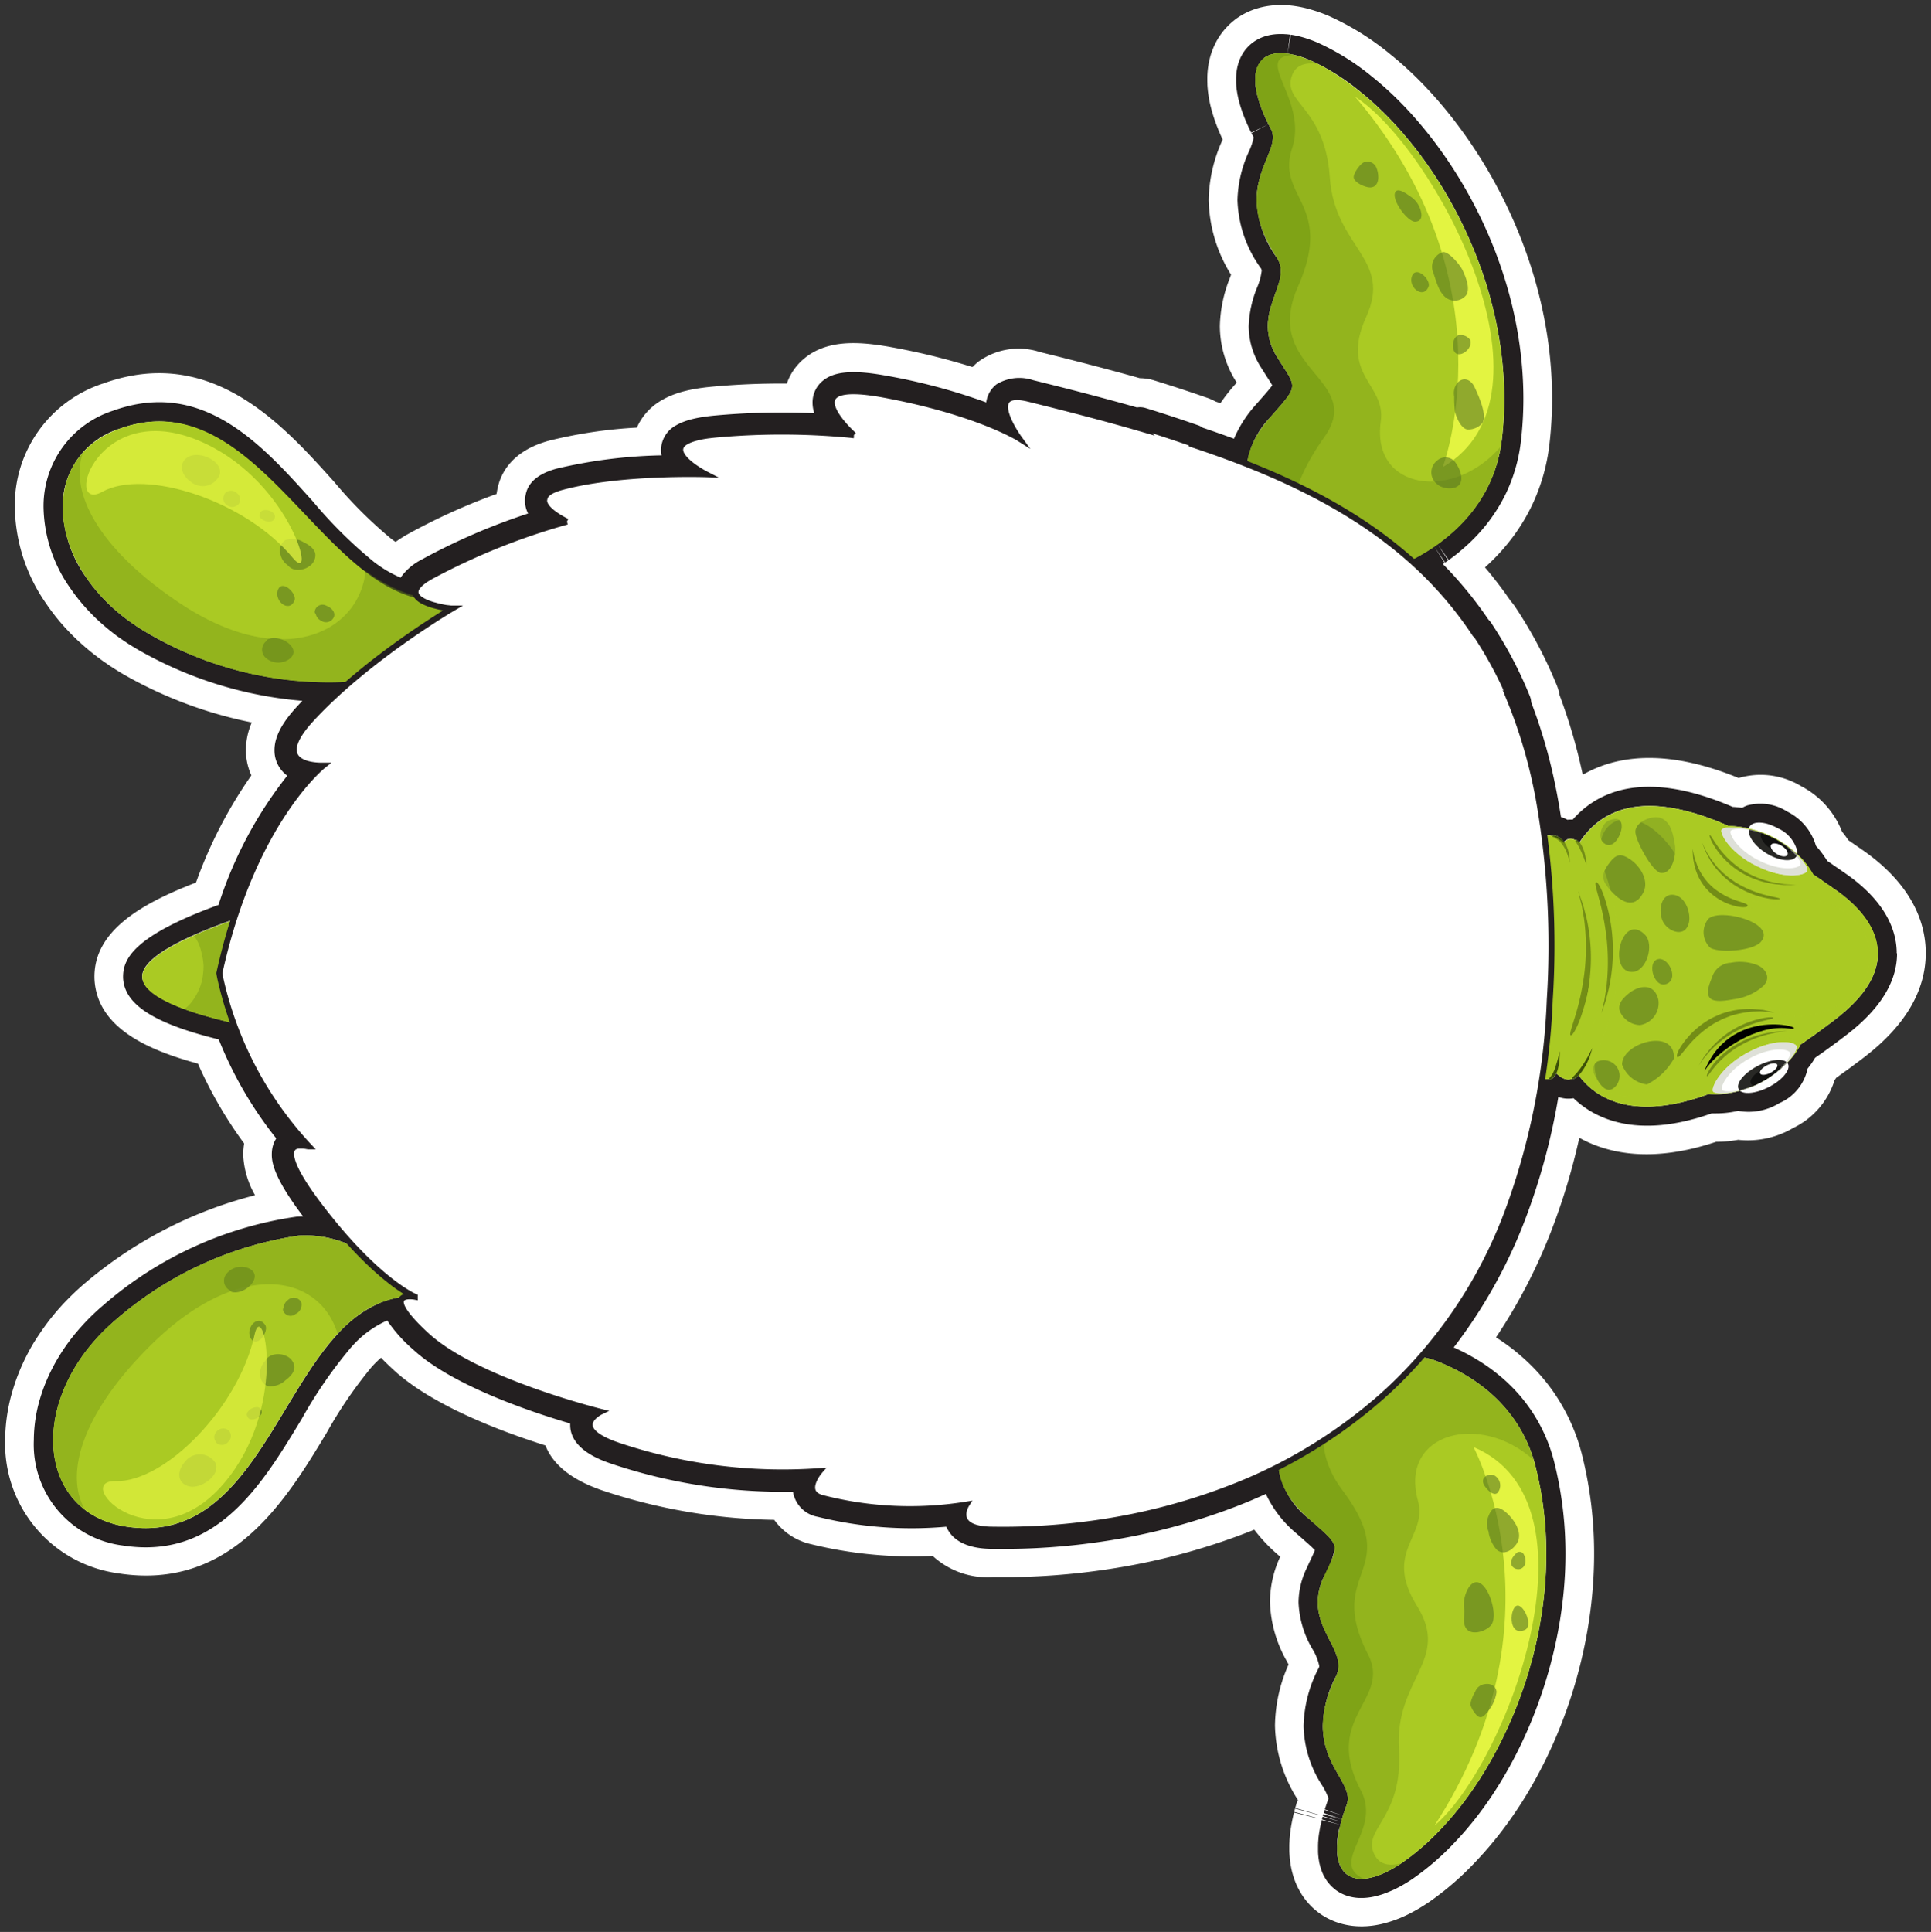 <svg xmlns="http://www.w3.org/2000/svg" xmlns:xlink="http://www.w3.org/1999/xlink" width="183.769" height="183.839"><rect width="100%" height="100%" fill="#333333" stroke="none"/><defs><linearGradient id="linear-gradient" x1="207.698" y1="-36.664" x2="208.649" y2="-36.905" gradientUnits="objectBoundingBox"><stop offset="0" stop-color="#aaca23"/><stop offset="1" stop-color="#2e5600"/></linearGradient><linearGradient id="linear-gradient-3" x1="6048.032" y1="-754.249" x2="6049.156" y2="-754.249" xlink:href="#linear-gradient"/><linearGradient id="linear-gradient-4" x1="6511.914" y1="-767.803" x2="6512.92" y2="-767.803" xlink:href="#linear-gradient"/><linearGradient id="linear-gradient-5" x1="813.816" y1="-119.089" x2="815.031" y2="-119.089" xlink:href="#linear-gradient"/><linearGradient id="linear-gradient-6" x1="988.591" y1="-135.702" x2="989.855" y2="-135.702" xlink:href="#linear-gradient"/><linearGradient id="linear-gradient-7" x1="1116.748" y1="-153.316" x2="1118.012" y2="-153.316" xlink:href="#linear-gradient"/><linearGradient id="linear-gradient-8" x1="859.178" y1="-116.542" x2="860.357" y2="-116.019" xlink:href="#linear-gradient"/><linearGradient id="linear-gradient-9" x1="1059.657" y1="-132.603" x2="1060.55" y2="-132.188" xlink:href="#linear-gradient"/><linearGradient id="linear-gradient-10" x1="1216.981" y1="-152.245" x2="1217.874" y2="-151.83" xlink:href="#linear-gradient"/><linearGradient id="linear-gradient-11" x1="1338.516" y1="-150.034" x2="1338.081" y2="-149.837" gradientUnits="objectBoundingBox"><stop offset="0" stop-color="#aaca23"/><stop offset=".2" stop-color="#7f971a"/><stop offset=".48" stop-color="#49570f"/><stop offset=".716" stop-color="#212706"/><stop offset=".897" stop-color="#090a01"/><stop offset="1"/></linearGradient><linearGradient id="linear-gradient-12" x1="-939.981" y1="123.554" x2="-940.387" y2="123.757" xlink:href="#linear-gradient-11"/><linearGradient id="linear-gradient-13" x1="762.25" y1="-227.631" x2="762.481" y2="-228.626" xlink:href="#linear-gradient-11"/><clipPath id="clip-path"><path id="Path_5722" data-name="Path 5722" d="M111.32 39.411c1.386 2.5 3.27 3.357 3.623 3.178s.3-2.342-.853-4.549-3.112-3.721-3.519-3.365-.636 2.237.749 4.736z" fill="#fff"/></clipPath><clipPath id="clip-path-2"><path id="Path_5728" data-name="Path 5728" d="M93.51 38.415c-1.258 2.567-3.1 3.519-3.457 3.359s-.416-2.323.623-4.589 2.919-3.873 3.343-3.536.749 2.201-.509 4.766z" fill="#fff"/></clipPath></defs><g id="Component_3_4" data-name="Component 3 – 4" transform="translate(.5 .5)"><g id="Group_1945" data-name="Group 1945" transform="rotate(90 108.349 96.757)"><path id="Union_1" data-name="Union 1" d="M143.412 204.401l-.093-.028-.326-.1-.15-.049-.3-.1-.167-.06a18.417 18.417 0 01-.618-.235l-.1-.038-.191-.08-.059-.025-.222-.094-.22-.1-.253-.116-.211-.1-.306-.151-.149-.076a21.759 21.759 0 01-.364-.191l-.1-.052c-.151-.083-.3-.167-.458-.259l-.132-.077a8.583 8.583 0 01-.324-.2l-.153-.1a9.091 9.091 0 01-.308-.2l-.148-.1a14.034 14.034 0 01-.355-.241l-.092-.063c-.152-.106-.3-.214-.455-.326l-.03-.023c-.136-.1-.27-.2-.4-.3l-.118-.094a32.388 32.388 0 01-.319-.255l-.134-.11c-.105-.087-.209-.177-.339-.289l-.094-.08a19.823 19.823 0 01-.357-.318l-.064-.058q-.212-.194-.422-.4l-.08-.078c-.109-.107-.218-.214-.328-.325l-.128-.13c-.094-.1-.186-.192-.276-.287l-.134-.143c-.094-.1-.187-.2-.305-.334l-.091-.1a18.04 18.04 0 01-.385-.445 40.384 40.384 0 01-8.327-16.14 8.505 8.505 0 01-3.742 1.125h-.181c-.1 0-.2 0-.31-.008-.055 0-.126-.008-.185-.014a5.54 5.54 0 01-.507-.065 40.027 40.027 0 01-7.6 4.4c-1.311 4.831-3.355 9.26-7.538 9.8a5.826 5.826 0 01-.741.048c-4.347 0-6.929-4.419-8.949-9.665a42.952 42.952 0 01-10.2-5.27 5.76 5.76 0 01-2.408.521 6.7 6.7 0 01-2.628-.559 40.6 40.6 0 01-4.461 12c-.1.17-.194.338-.292.5l-.1.16a12.08 12.08 0 01-.208.337l-.116.183c-.067.105-.135.21-.224.344l-.1.143-.245.356-.08.115q-.162.228-.328.448l-.09.119-.248.324-.136.171-.213.263-.149.179-.233.272-.129.147-.268.3-.116.127q-.163.176-.328.346l-.178.18-.2.2-.2.192-.177.168-.211.2-.184.164-.212.186-.085.072q-.286.245-.577.475l-.075.06c-.1.075-.192.148-.31.238l-.083.062-.3.221-.084.059a9.313 9.313 0 01-.3.207l-.046.032a16.418 16.418 0 01-9.184 3 12.168 12.168 0 01-11.791-8.43c-3.681-10.247 3.871-17.026 9.386-21.976a41.912 41.912 0 005.4-5.415c.023-.034.049-.068.074-.1q.118-.158.224-.315a11.191 11.191 0 01-.7-1.087 59.256 59.256 0 01-3.871-8.528 5.27 5.27 0 01-.529-.092c-1.409-.292-3.576-1.34-4.541-4.927a44.619 44.619 0 01-1.236-8.327 5.615 5.615 0 01-2.58-2.318l-.04-.066a17.948 17.948 0 01-.129-.234c-.021-.042-.047-.088-.066-.125l-.085-.176-.079-.171a3.832 3.832 0 01-.067-.16l-.076-.186-.049-.132a8.701 8.701 0 01-.082-.23l-.027-.083a8.627 8.627 0 01-.077-.243l-.02-.072a9.832 9.832 0 01-.08-.288l-.005-.022h0l-.074-.3-.005-.026a12.004 12.004 0 01-.134-.661l-.005-.027q-.03-.172-.057-.347l-.005-.033a17.271 17.271 0 01-.047-.328l-.007-.054c-.014-.11-.029-.223-.042-.337l-.01-.094-.023-.226-.009-.079a70.225 70.225 0 01-.31-7.254 5.352 5.352 0 01-2.3-1.554c-1.794-2.055-1.679-4.862-1.375-7.094l.052-.369.012-.068c.042-.272.089-.557.145-.856a63.883 63.883 0 011.894-7.729 5.353 5.353 0 01-.529-.581 6.528 6.528 0 01-.9-5.839c.916-3.713 1.716-6.772 2.49-9.513a4.585 4.585 0 01.2-1.325c.49-1.6 1.036-3.27 1.673-5.1a4.637 4.637 0 01.339-.755l.165-.483a16.111 16.111 0 01-1.676-1.3l-.281-.248-.051.031a10.03 10.03 0 01-5.336 1.572 13.113 13.113 0 01-4.6-.963l-.286-.1a13.955 13.955 0 01-7.129 2.129 14.28 14.28 0 01-5.655-1.3l-.08-.032-.029.014-.1.047-.074.034c-.148.068-.3.133-.465.205-.116.049-.229.1-.376.155l-.138.055-.065.026-.164.062-.069.026-.3.107-.052.018-.054.018c-.164.057-.326.109-.528.172-.177.053-.351.1-.477.135l-.077.021-.12.031-.055.014c-.118.029-.235.056-.346.08l-.085.018a10.72 10.72 0 01-.366.072h-.02 0l-.044.006-.078.014-.078.012c-.156.024-.31.046-.478.065l-.069.008h-.022l-.1.009c-.132.014-.262.022-.367.029h-.142c-.112.005-.22.007-.281.007h-.346a9.018 9.018 0 01-.571-.034l-.1-.011a7.727 7.727 0 01-.384-.051l-.05-.008h-.016l-.116-.019a7.83 7.83 0 01-.252-.051c-.026 0-.069-.015-.094-.021l-.219-.053-.113-.031a6.915 6.915 0 01-.565-.184c-.035-.012-.077-.03-.117-.045a7.85 7.85 0 01-.326-.138l-.1-.047-.018-.009c-.047-.021-.1-.049-.143-.069l-.2-.1-.113-.064a4.775 4.775 0 01-.221-.132l-.072-.047a3.83 3.83 0 01-.134-.087c-.14-.1-.276-.2-.432-.321l-.012-.01-.058-.047-.005-.005-.058-.049a4.153 4.153 0 01-.221-.2l-.1-.094-.028-.027-.124-.124c-.043-.043-.086-.093-.126-.138l-.11-.124a7.551 7.551 0 01-.157-.19 2.489 2.489 0 01-.161-.205c-.076-.1-.148-.21-.211-.308-.033-.051-.066-.1-.1-.161s-.06-.1-.083-.142c-.038-.067-.077-.134-.105-.19s-.07-.135-.109-.216h0l-.04-.083-.039-.083c-.011-.025-.023-.05-.033-.076q-.04-.094-.078-.189a6.522 6.522 0 01-.157-.435c-.022-.07-.041-.13-.058-.193a7.619 7.619 0 01-.086-.318l-.029-.13-.008-.031-.03-.141a8.33 8.33 0 01-.042-.237c-.008-.047-.016-.094-.022-.143l-.01-.068-.028-.235-.014-.139c-.007-.067-.011-.133-.017-.213 0-.037 0-.082-.005-.123v-.029a7.603 7.603 0 01-.008-.4v-.126c0-.143.009-.288.015-.393v-.057c0-.031 0-.064.005-.094l.022-.234.008-.075c.009-.08.018-.161.028-.232l.006-.041.01-.068q.031-.219.075-.448l.016-.082c.048-.243.106-.491.165-.715l.017-.061c.027-.1.056-.2.094-.328a14.512 14.512 0 01.58-1.6 25.763 25.763 0 013.662-5.867C22.421 65.619 34.93 57.9 49.019 57.9a37.648 37.648 0 014.4.257 18.338 18.338 0 015.641 1.6l.052.025a12.755 12.755 0 01.614.306c.164.086.325.173.479.26l.113.063c.148.084.3.172.449.265l.12.073c.137.085.271.172.426.274l.121.079c.128.085.252.172.4.274l.125.089c.119.085.235.172.374.278l.128.1c.11.085.218.171.344.273l.135.11c.1.085.2.17.311.262l.144.125c.1.086.193.17.286.256l.151.14c.09.084.179.169.261.248l.155.151c.084.085.167.167.245.248l.147.152c.077.082.156.165.232.248l.139.152.069.076a39.491 39.491 0 013.217-2.455 4.6 4.6 0 01.512-.4 42.31 42.31 0 017.469-3.97 4.51 4.51 0 01.975-.278 52.262 52.262 0 017.564-2.2c-1.8-3.119-2.56-7.846.308-14.835a7.437 7.437 0 01.794-5.977 8.275 8.275 0 014.318-3.868 9.843 9.843 0 01.809-.6l.456-.66.4-.578c2.745-4.006 6.163-6.123 9.885-6.123 3.594 0 6.927 1.971 9.905 5.856a84.072 84.072 0 011.953 2.657l.233.161a7.573 7.573 0 014.554 3.952 8.506 8.506 0 011.121 5.226 12.093 12.093 0 01.189 2.091c2.03 6.075 1.146 10.271-.382 13.022a61.485 61.485 0 018.726 2.62 51.78 51.78 0 0110.268 5.31c.066-.1.133-.207.214-.328l.038-.058c.08-.119.161-.239.239-.349l.062-.088c.084-.121.172-.241.261-.362l.06-.08c.089-.121.181-.24.276-.363l.063-.081c.1-.12.194-.24.3-.365l.063-.076a18 18 0 01.315-.365l.068-.077c.107-.12.216-.24.333-.365l.067-.07c.115-.122.232-.241.355-.365l.068-.068c.123-.12.247-.24.376-.363l.069-.063c.13-.121.262-.24.394-.355l.072-.062q.208-.181.423-.356l.064-.051c.148-.121.3-.24.447-.351l.057-.041c.162-.121.326-.241.509-.369l.034-.022a18.24 18.24 0 015.949-2.693 38.492 38.492 0 019.42-1.151c10.822 0 22.073 4.345 29.363 11.339a27.779 27.779 0 013.776 4.374l.052.077c.152.227.294.45.425.665l.046.075c.056.093.111.185.171.29l.043.074c.054.094.105.188.157.283l.037.067c.129.239.247.473.355.7l.046.1.113.251.052.123c.034.081.067.161.1.25l.043.112c.035.093.069.184.1.275l.03.084c.042.121.08.239.115.351l.042.14c.023.08.046.159.067.238l.042.156.057.237.033.15.046.237.028.156c.02.126.038.25.053.38l.017.159.02.233c.006.072.009.137.011.19 0 .081.007.161.008.23v.208c0 .072 0 .155-.005.23s-.005.132-.01.2c-.008.13-.02.257-.034.39-.008.068-.019.135-.031.217a6.092 6.092 0 01-.085.46c-.017.073-.035.157-.058.243l-.059.218a12.285 12.285 0 01-.151.454 7.473 7.473 0 01-.387.848 8.442 8.442 0 01-.256.429c-.046.072-.094.14-.138.2s-.1.139-.157.213-.1.123-.151.19-.116.136-.185.212-.124.135-.192.2a7.126 7.126 0 01-.282.27c-.059.053-.119.1-.172.148s-.134.11-.211.169c-.059.046-.121.091-.185.136s-.135.1-.2.141-.128.084-.2.125-.14.083-.212.123-.128.072-.191.105a7.166 7.166 0 01-.998.427l-.218.072c-.065.02-.13.04-.2.058s-.15.042-.226.061-.123.031-.182.044c-.1.022-.2.044-.305.064l-.229.04a8.063 8.063 0 01-.253.037l-.182.022c-.072.008-.144.016-.22.021l-.188.015-.23.013-.166.007h-.565l-.2-.006-.19-.01h-.068l-.136-.01-.174-.013-.162-.015-.057-.006h-.016l-.162-.018-.21-.027-.09-.012-.092-.014-.355-.057-.027-.005-.139-.026-.259-.049-.079-.016-.08-.018-.231-.051-.151-.033-.069-.016-.172-.043.56-2.211-.031-.007-.59 2.2-.119-.031-.092-.024-.105-.028.6-2.2-.026-.008-.631 2.192-.141-.04-.106-.031-.1-.028-.093-.027-.113-.034-.131-.042.035-.112-.069.039-.018.058-.052-.017-.075.042a13.5 13.5 0 01-6.987 2.119 14.7 14.7 0 01-5.8-1.292c-.093.047-.185.1-.269.138a12.051 12.051 0 01-5.689 1.631 10.286 10.286 0 01-4.246-.95l-.052-.023-.245.28a15.558 15.558 0 01-2.329 2.186c.073.179.144.357.214.538a62.2 62.2 0 013.562 13.458 66.1 66.1 0 01.735 10.572v.315a7.694 7.694 0 01-2.017 5.726 40.289 40.289 0 01-1.114 11.569 5.931 5.931 0 01-2.315 3.507 54.055 54.055 0 01-2.759 16.235c-.026.08-.054.16-.082.24-.982 2.806-2.4 4.578-4.239 5.3-1.359 4.3-3.826 10.818-7.187 14.453-.393.425-.779.823-1.16 1.193a11.084 11.084 0 00.78.8l.072.068a41.767 41.767 0 006.333 4.331c6.343 3.832 15.029 9.079 13.328 19.833a12.451 12.451 0 01-12.717 10.736 16.709 16.709 0 01-4.673-.712zM22.849 84.918z" fill="#fff" stroke="rgba(0,0,0,0)" stroke-miterlimit="10" stroke-width="1"/><path id="Path_5645" data-name="Path 5645" d="M101.813 26.892c1.879 0 4.006 1.093 6.29 4.073q1.3 1.7 2.371 3.271c.1.054.2.111.3.174a7.019 7.019 0 011.442 1.115.545.545 0 01.045-.039.518.518 0 01.3-.091c.544 0 1.32.691 1.9 1.75.651 1.192.818 2.427.417 2.88a8.358 8.358 0 01.336 2.353q0 .329-.02.617c2.363 6.407.95 10.377-1.786 12.367.349.345.417.607.331.632.267.651-.29 1.282-.522 1.507a1.239 1.239 0 01.473.326c.154.187.127.354.064.354h-.01a1.124 1.124 0 01-.057.694 59.89 59.89 0 0112.79 3.3 45.358 45.358 0 0113.748 8.21 6.455 6.455 0 01.319-1.311 16.593 16.593 0 01.309-.779l.008-.018a18.1 18.1 0 01.116-.266l.011-.025a12.2 12.2 0 01.123-.269l.014-.032.13-.271.019-.04.138-.273.023-.045c.047-.091.1-.183.145-.275l.027-.05c.049-.091.1-.184.154-.277l.03-.053c.053-.093.107-.186.163-.279l.033-.057c.056-.093.114-.186.173-.28l.037-.059c.059-.093.12-.187.182-.28l.04-.062c.063-.093.127-.187.192-.28l.044-.063.2-.28.046-.063.214-.28.05-.063c.074-.093.149-.186.226-.279l.052-.061c.077-.093.157-.186.238-.278l.054-.06c.082-.093.166-.185.251-.276l.056-.058c.087-.092.175-.183.266-.274l.055-.055c.093-.091.186-.182.282-.272l.055-.05.3-.27.051-.044c.105-.09.211-.18.32-.268l.046-.037c.111-.09.225-.18.341-.267l.036-.027q.182-.136.369-.268l.02-.013a13.638 13.638 0 014.487-2.031 33.831 33.831 0 018.3-1.013c10.478 0 20.466 4.561 26.211 10.072a23.094 23.094 0 013.2 3.7c.115.171.222.339.323.506l.032.052.12.2.036.062.112.2.027.049c.088.163.168.324.242.481l.032.069.073.162.034.08.062.152.03.076c.024.061.046.121.067.181l.014.038a5.562 5.562 0 01.091.286l.038.13c.012.043.015.058.022.087l.028.119.019.085.024.123c0 .025.009.049.013.073.01.061.019.121.026.18 0 .025 0 .051.007.076s.008.072.01.108 0 .056 0 .083v.359c0 .049-.008.1-.013.144 0 .026-.008.052-.011.078s-.009.061-.015.091l-.015.074-.019.079-.02.073-.024.076a1.11 1.11 0 01-.058.153l-.044.1a1.186 1.186 0 01-.04.08l-.035.061-.04.064-.041.06-.044.06-.044.056-.054.062-.058.061c-.02.02-.055.055-.085.082l-.054.045c-.02.017-.04.034-.062.05l-.06.045-.066.045-.063.041c-.024.015-.05.029-.075.043s-.041.024-.063.035c-.044.023-.09.046-.136.067l-.068.028-.088.036-.078.027-.088.03-.082.024-.1.026-.081.02-.138.028-.11.019-.122.019-.092.011-.113.011-.1.008-.119.006h-.705l-.082-.006-.112-.009-.1-.01h-.042c-.038 0-.075-.007-.113-.012l-.145-.019-.058-.007-.06-.009a6.617 6.617 0 01-.259-.042h-.006l-.1-.018-.177-.034-.068-.014-.055-.012L185 78.1l-.12-.028-.043-.01-.153-.038-.11-.028-.071-.019-.1-.026-.133-.036-.085-.025-.054-.016-.094-.028-.087-.026-.123-.038-.147-.046-.07-.023-.121-.041-.191-.065-.086-.03-.063-.022c-.114-.04-.23-.082-.347-.126a1.583 1.583 0 00-.566-.1c-1.646 0-3.424 2.382-6.912 2.382a10.7 10.7 0 01-4.733-1.259 2.188 2.188 0 00-.987-.234c-1.743 0-3.465 1.971-6.036 1.971a5.681 5.681 0 01-2.369-.546 9.157 9.157 0 00-2.733-1.073c-.748 0-1.3.686-2.87 2.479a7.573 7.573 0 01-4.948 2.887 50.942 50.942 0 012.02 4.5 57.768 57.768 0 013.3 12.472 62.083 62.083 0 01.684 10.2c0 2.328-.783 2.825-1.451 2.825a1.964 1.964 0 01-.935-.278 33.476 33.476 0 01-.613 13.664c-.188.764-.587 1-1.016 1a3 3 0 01-1.557-.707 49.23 49.23 0 01-2.4 19.091c-.016.049-.032.1-.051.148-.712 2.054-1.4 2.64-1.958 2.64-.737 0-1.236-1.03-1.236-1.03s-2.926 11.864-7.287 16.582c-1.718 1.859-2.651 2.422-3.151 2.422-.578 0-.577-.752-.54-1.126l.006-.055a1.38 1.38 0 01.02-.147 7.213 7.213 0 01-.565 1.008c.324-.225.524-.338.524-.338q.009.132.024.264c0 .025.006.05.009.076l.022.184c0 .031.009.062.014.093l.025.162.018.1a7.996 7.996 0 00.05.257c.008.035.02.1.031.142l.026.109.033.135c.011.045.02.075.031.113l.035.125.035.119.037.115.041.124.035.1.049.135.029.075.061.158a11.54 11.54 0 002.97 4.069c6.658 6.174 20.071 9.186 18.332 20.18-.716 4.531-4.111 6.891-8.217 6.891a12.119 12.119 0 01-3.421-.514l-.082-.024q-.122-.036-.243-.075l-.112-.037-.231-.078-.124-.045q-.249-.09-.5-.189l-.046-.019c-.059-.023-.118-.049-.176-.073s-.124-.052-.186-.08l-.17-.076-.194-.089-.161-.077c-.072-.034-.143-.07-.214-.106l-.142-.071q-.147-.076-.294-.156l-.06-.032a17.826 17.826 0 01-.355-.2l-.1-.062c-.086-.05-.171-.1-.256-.154l-.12-.074-.246-.157-.114-.075a22.093 22.093 0 01-.274-.186l-.079-.054q-.18-.126-.359-.258l-.011-.008a19.942 19.942 0 01-.337-.256l-.093-.073a23.172 23.172 0 01-.257-.206l-.1-.086q-.126-.1-.252-.213a1.465 1.465 0 00-.1-.082c-.1-.088-.2-.178-.3-.269l-.038-.033q-.171-.157-.341-.321l-.066-.064q-.132-.129-.264-.261l-.1-.106c-.075-.077-.151-.155-.226-.235l-.109-.116-.228-.249-.1-.106q-.159-.179-.316-.363a34.091 34.091 0 01-7.961-17.363 10.374 10.374 0 011.048-5.205 50.784 50.784 0 01-3.861 3.237c-2.664 2.028-4.125 2.682-4.91 2.705h-.146c-.022 0-.043 0-.064-.006l-.035-.006-.059-.012-.029-.008a.618.618 0 01-.065-.021h-.014a.809.809 0 01-.072-.034l-.015-.009-.05-.032-.018-.013-.041-.034-.015-.014q-.022-.022-.042-.045l-.006-.007a.6.6 0 01-.042-.057l-.01-.015a.683.683 0 01-.026-.046l-.011-.021a.834.834 0 01-.019-.044l-.009-.022a1.123 1.123 0 01-.019-.053v-.015l-.017-.067-.005-.027-.009-.044v-.032l-.005-.041v-.372q0-.04.009-.081v-.019l.006-.041v-.023l.006-.039v-.022l.007-.037v-.016l.016-.075v-.009l.008-.032v-.017l.007-.027v-.016l.006-.024v-.013l.01-.035v-.058a34.938 34.938 0 01-11.769 7.212c-.852 3.731-2.3 8.38-4.263 8.633a1.123 1.123 0 01-.153.01c-1.973 0-4.07-4.868-5.418-8.711-10.571-3.4-14.625-8.489-14.625-8.489v.023c.008.268.04 2.762-1.518 2.762-.658 0-1.6-.445-2.948-1.691a45.131 45.131 0 01-3.658-3.849c.049.242.092.49.126.745a34.087 34.087 0 01-4.538 18.537q-.119.209-.241.413l-.079.131c-.056.093-.113.185-.17.276l-.093.146-.166.255-.1.142c-.061.091-.124.181-.186.27l-.077.111q-.13.185-.264.363l-.073.1-.2.261-.108.137-.171.211-.119.143-.169.2-.12.137c-.063.072-.127.142-.191.212l-.115.126c-.087.093-.174.185-.262.276l-.141.142-.154.154-.156.15-.142.134c-.048.044-.11.1-.166.153l-.128.115-.181.16-.067.056q-.222.19-.45.371l-.057.046-.224.172-.08.061c-.077.057-.153.113-.23.168l-.066.047c-.083.059-.166.118-.25.175a11.95 11.95 0 01-6.633 2.224 7.69 7.69 0 01-7.5-5.414c-3.762-10.475 8.85-15.941 14.238-23.251a11.045 11.045 0 002.267-5.239v-.024q.012-.1.021-.2v-.051c.006-.061.01-.122.014-.184v-.07c0-.056.005-.113.007-.169-.245.58-.574 1.033-1.007 1.033-.4 0-.894-.393-1.489-1.445a62.9 62.9 0 01-5.217-12.967c-.221.453-1.113 2.166-1.989 2.166a.685.685 0 01-.189-.027c-.407-.057-.8-.509-1.111-1.658-1.5-5.56-1.219-13.687-1.219-13.687s-1.241 2.426-2.322 2.426a.914.914 0 01-.773-.552v-.006a1.514 1.514 0 01-.049-.09l-.018-.033-.036-.076-.028-.06-.027-.064-.035-.087-.02-.054-.04-.111-.012-.038a3.455 3.455 0 01-.046-.143l-.006-.023a5.25 5.25 0 01-.049-.173v-.011a8.344 8.344 0 01-.05-.2c-.033-.146-.065-.3-.1-.47a12.841 12.841 0 01-.043-.26v-.01q-.021-.13-.039-.27v-.031a9.208 9.208 0 01-.033-.266l-.007-.067a13.76 13.76 0 01-.026-.241v-.011a68.95 68.95 0 01.053-13.172l-.015.017-.007.007-.013.014-.008.009-.017.019-.012.012-.021.023-.016.017-.023.024-.02.021-.025.027-.023.024-.028.029-.028.028-.028.03-.031.031-.032.032-.034.034-.032.032-.039.038-.032.032-.043.042-.033.031-.047.045-.033.031-.051.048-.032.03-.056.051-.031.028-.061.055-.029.026-.065.057-.028.024-.07.06-.025.022-.075.063-.022.018-.081.065-.018.015-.087.068-.013.011-.093.071-.009.006-.1.074a2.912 2.912 0 01-1.521.659c-.8 0-1.34-.876-.948-3.756v-.014c.015-.111.032-.224.05-.341v-.007c.036-.234.077-.479.124-.738 1.653-8.982 4.16-12.958 4.16-12.958a7.183 7.183 0 01-2.974 1.315c-.731 0-1.2-.525-.777-2.239.89-3.607 1.8-7.1 2.767-10.466l.127-.436-.27.3a135.966 135.966 0 011.618-4.935h.087a98.73 98.73 0 011.9-5.256 8.127 8.127 0 01-4.448-2.2c-1.668-1.468-2.333-2.1-3.017-2.1-.627 0-1.271.53-2.72 1.426a5.466 5.466 0 01-2.94.89c-2.083 0-3.764-1.236-5.259-1.236a2.215 2.215 0 00-1.27.379 9.839 9.839 0 01-5.489 1.922c-2.741 0-4.532-1.547-5.967-1.547a1.649 1.649 0 00-.786.19c-.112.06-.222.117-.332.173l-.087.044-.027.013-.07.035-.146.071-.093.045a9.284 9.284 0 01-.177.084l-.069.032-.071.032q-.174.08-.345.153l-.018.007c-.089.038-.176.075-.263.11l-.025.009-.111.044-.043.017-.12.046-.054.02-.208.075-.052.018-.033.012c-.117.04-.232.077-.344.112l-.031.009c-.121.037-.24.071-.356.1l-.022.006-.087.022-.029.007a7.19 7.19 0 01-.225.052l-.052.012c-.081.017-.16.032-.238.046l-.081.014-.04.006a6.395 6.395 0 01-.315.043h-.07a5.12 5.12 0 01-.211.016h-.376c-.089 0-.176-.007-.261-.014h-.035q-.09-.011-.177-.024l-.031-.005-.04-.006-.109-.022-.028-.006-.082-.02-.045-.013a1.956 1.956 0 01-.2-.065l-.029-.012a1.76 1.76 0 01-.126-.053l-.035-.016-.014-.007-.032-.015-.062-.033-.037-.021-.069-.042-.04-.025-.022-.014a1.63 1.63 0 01-.123-.091l-.008-.006-.031-.027c-.024-.021-.049-.042-.072-.064l-.036-.035-.016-.016-.023-.022-.028-.032-.038-.042a1.667 1.667 0 01-.053-.065L16.6 85.3l-.015-.02a.959.959 0 01-.065-.1l-.02-.04a.626.626 0 01-.025-.044l-.036-.062-.031-.064-.014-.028-.018-.04-.03-.073-.026-.069-.028-.08-.02-.066c-.011-.039-.022-.077-.031-.117 0-.019-.009-.039-.013-.058l-.006-.024-.006-.03-.019-.107-.007-.042v-.029c0-.032-.008-.064-.011-.1l-.006-.058c0-.03-.006-.059-.008-.089v-.318c0-.07 0-.142.01-.215v-.056c0-.04.008-.081.012-.122v-.041c0-.044.01-.087.016-.132v-.055c.012-.083.027-.168.043-.254l.009-.048c.03-.149.065-.3.107-.459v-.017l.056-.2v-.014a10.278 10.278 0 01.4-1.106 21.256 21.256 0 013.024-4.8c5.7-7.092 17.044-13.668 29.191-13.668a32.874 32.874 0 013.864.226 13.71 13.71 0 014.263 1.212l.017.008c.136.065.269.131.4.2l.058.029c.123.064.242.13.361.2.027.015.055.029.082.045.111.063.221.129.329.195l.1.058.3.195.106.069c.1.065.19.13.283.2l.111.078c.09.065.178.131.265.2l.114.086c.084.065.167.131.248.2l.116.094c.079.065.156.13.233.2l.116.1c.074.065.147.13.218.2l.116.107c.07.064.138.129.2.195l.115.112.193.194.112.116.181.192.11.12.17.19.107.124.16.187.1.126.149.184.1.129c.047.06.094.12.139.18l.1.13c.043.059.087.117.129.176l.1.132.12.169.091.135.111.162.089.136c.033.051.068.1.1.155s.058.091.087.137l.091.146.085.141.08.134.085.146.069.12.09.16c.017.032.036.064.053.1l.131.244c.069.131.134.274.2.423a35.549 35.549 0 016.978-6.061l-.005-.049a37.464 37.464 0 016.664-3.542l-.172.176.247-.1a47.016 47.016 0 018.023-2.383c.287-.061.579-.118.872-.173q1.784-.34 3.695-.585a.9.9 0 01-.062-.692c-.062 0-.105-.135-.03-.387a1.644 1.644 0 01.619-.786.806.806 0 01-.184-1.06c-.075-.036-.017-.212.231-.411-4.852-3.186-3.875-8.977-1.569-14.185a9.135 9.135 0 01.243-1.935c-.019-.006-.039-.009-.057-.016-.685-.258-.669-1.489.036-2.749a3.261 3.261 0 012.241-1.866.79.79 0 01.22.03 6.841 6.841 0 011.283-1.1 5.8 5.8 0 01.632-.4c.571-.843 1.057-1.531 1.387-2.012 1.419-2.07 3.538-4.142 6.127-4.142m0-1.822c-2.779 0-5.418 1.706-7.63 4.933l-.41.593c-.219.316-.472.679-.748 1.084q-.189.117-.377.251a7.755 7.755 0 00-1.045.822 5.293 5.293 0 00-3.271 2.742 4.71 4.71 0 00-.58 3.806 2.82 2.82 0 00.225.473 10.59 10.59 0 00-.086.9c-3.55 8.253-1.58 12.778 1.211 15.231a2.543 2.543 0 00.014.5 3.009 3.009 0 00-.249.566l-.015.051a59.664 59.664 0 00-3.101.556 49.575 49.575 0 00-7.811 2.273 1.822 1.822 0 00-.6.134 39.083 39.083 0 00-6.972 3.683 1.812 1.812 0 00-.306.257 37.385 37.385 0 00-5.285 4.336l-.009-.014-.1-.155-1.541.975 1.507-1.025-.084-.122-.116-.166-1.524 1 1.485-1.057-.081-.113-.136-.184-.115-.154-.154-.2-.112-.143-.165-.2-.118-.135-.177-.208-.123-.142-.19-.212-.121-.133-.2-.214-.126-.13-.214-.216-.13-.126-.227-.217-.131-.12a13.15 13.15 0 00-.245-.22l-.126-.109c-.09-.078-.177-.152-.266-.225l-.114-.093a7.88 7.88 0 00-.3-.234l-.1-.076c-.127-.1-.226-.17-.327-.243l-.1-.069c-.133-.094-.24-.168-.348-.241l-.088-.058a17.83 17.83 0 00-.376-.241l-.083-.05a17.48 17.48 0 00-.4-.237l-.073-.041c-.154-.086-.29-.161-.429-.233l-.06-.031c-.156-.08-.307-.156-.461-.229a15.609 15.609 0 00-4.846-1.382 34.707 34.707 0 00-4.079-.24c-13.185 0-24.875 7.207-30.612 14.349a23.053 23.053 0 00-3.279 5.229 12.327 12.327 0 00-.476 1.3l-.073.258c-.058.218-.1.41-.14.6l-.009.05a7.97 7.97 0 00-.058.343l1.8.318-1.806-.246-.021.177-.006.055-.016.167v.055a5.977 5.977 0 00-.015.325v.083c0 .093 0 .183.006.272v.081l.011.148.011.107.017.151.007.049.014.081c.007.044.016.1.027.155 0 .021.013.059.017.079l.025.109c.016.066.034.133.054.2l.034.114.048.138.049.129c.014.036.03.075.047.113l.025.057.049.1.054.108.06.107.053.092.055.088c.04.062.082.123.125.183l.031.042.061.078.088.107.077.087.057.062.07.07.075.073a4.29 4.29 0 00.205.178l.013.011c.076.061.155.119.237.175l.062.041.058.037.132.079.06.034.12.064.079.038.074.034c.069.032.144.064.221.093l.054.021c.109.041.225.078.345.111l.076.021.132.032.05.011.172.035.063.011.054.009c.09.014.181.026.273.035l.053.006c.124.012.251.018.382.022h.493a8.54 8.54 0 00.315-.022l.091-.009.05-.006c.085-.008.22-.027.359-.049l.054-.008.1-.017h.011c.094-.017.19-.036.288-.056l.049-.011c.1-.022.2-.044.289-.066l.055-.014.085-.021c.164-.044.305-.084.448-.127.167-.051.3-.1.436-.141l.085-.03.252-.091.062-.023.135-.051.047-.019.127-.05a16.053 16.053 0 00.724-.312l.057-.025.1-.046.195-.092.1-.049.16-.079.054-.027-.794-1.64.842 1.617.1-.05c.105-.053.209-.107.315-.163a6.392 6.392 0 011.326.452 11.744 11.744 0 004.618 1.093 11.646 11.646 0 006.5-2.227.4.4 0 01.26-.074 5.933 5.933 0 011.579.435 10.669 10.669 0 003.68.8 7.339 7.339 0 003.9-1.163c.335-.207.629-.4.889-.563.3-.19.622-.4.837-.518.335.235.941.769 1.53 1.289l.319.281a11.557 11.557 0 003.228 2.07c-.353.956-.7 1.947-1.043 2.966a1.713 1.713 0 00-.237.45c-.626 1.8-1.162 3.436-1.64 5a1.833 1.833 0 00-.056.823c-.805 2.825-1.636 5.985-2.594 9.872a4.158 4.158 0 00.4 3.5 2.594 2.594 0 001.714.968 56.694 56.694 0 00-2.543 9.522 27.96 27.96 0 00-.188 1.168c-.334 2.454-.11 3.969.726 4.926a2.651 2.651 0 002.025.913 3.275 3.275 0 001.009-.165 69.754 69.754 0 00.232 9.592l.029.275.008.076.037.295a14.88 14.88 0 00.099.648l.005.026a11.679 11.679 0 00.172.795 8.253 8.253 0 00.136.46l.016.05.054.15.033.089.047.117.047.112.044.1.062.129.042.079c.016.031.046.087.076.138l.016.027a2.716 2.716 0 002.331 1.43 2.576 2.576 0 00.522-.054 47.114 47.114 0 001.259 9.966c.469 1.745 1.306 2.742 2.489 2.967a2.49 2.49 0 00.571.067 2.64 2.64 0 001.214-.3 60.01 60.01 0 004.406 10.175 5.418 5.418 0 001.695 1.96 11.487 11.487 0 01-1.4 2.411 1.804 1.804 0 00-.05.071 43.312 43.312 0 01-5.793 5.86c-5.484 4.922-11.7 10.5-8.64 19.017a9.53 9.53 0 009.219 6.621 13.711 13.711 0 007.659-2.54c.1-.067.191-.132.284-.2l.072-.051.259-.189.067-.051c.106-.081.19-.144.273-.21l.048-.038c.184-.146.351-.284.517-.426l.074-.062.186-.165.157-.141.184-.169.156-.148.173-.167.171-.17.037-.037.119-.12c.1-.1.193-.2.289-.305l.094-.1.034-.037.209-.233.106-.121.212-.248.132-.158.187-.231.12-.151c.073-.094.147-.189.22-.286l.079-.1c.1-.131.194-.263.289-.4l.062-.088c.091-.131.159-.229.226-.329l.087-.13c.077-.117.138-.209.2-.3l.1-.161.185-.3.087-.143q.132-.221.261-.449a37.613 37.613 0 004.774-15.479q.256.246.51.48c1.6 1.484 2.935 2.175 4.185 2.175a2.962 2.962 0 002.172-.913 3.372 3.372 0 00.26-.3 38.972 38.972 0 0012.292 6.54c2.915 7.979 5.087 9.082 6.834 9.082a2.962 2.962 0 00.388-.025c2.379-.306 4.115-3.119 5.579-9.082a37.176 37.176 0 009.419-5.472c.038.025.079.05.122.075l.05.029a2.464 2.464 0 00.266.125l.076.029c.061.022.124.043.19.061l.085.023c.062.015.12.027.179.037l.1.016c.056.008.113.014.171.019.019 0 .074.006.092.006.053 0 .106.005.16.005h.141c.878-.027 2.369-.393 5.789-2.979 0 .174.009.348.019.523v.052a35.713 35.713 0 008.387 18.387l.343.4.073.081c.113.126.2.216.279.306l.12.127c.081.086.163.172.246.256l.113.115c.1.1.193.193.29.287l.071.069q.186.179.374.351l.037.034c.114.1.224.2.335.3l.074.063c.122.106.214.184.307.26l.116.1c.093.076.188.152.283.226l.1.08q.186.144.372.282c.143.106.276.2.408.294l.064.044c.124.086.226.154.327.222l.122.08.277.177.133.083.283.17.117.069c.131.076.262.151.394.223l.058.031c.119.064.228.123.338.179l.121.061.275.137.181.086.217.1.19.085.193.082.062.026.152.064.053.021c.185.074.372.145.559.213l.14.05.26.088.128.042c.09.029.182.058.274.085l.073.022a13.98 13.98 0 003.956.593 9.683 9.683 0 0010.017-8.429c1.414-8.938-5.734-13.256-12.041-17.066a43.172 43.172 0 01-6.8-4.687l-.049-.048a9.72 9.72 0 01-2.514-3.4 13.994 13.994 0 002.744-2.444c3.413-3.692 5.923-11.123 7.055-14.969h.13c2.339 0 3.349-2.909 3.68-3.865.012-.031.039-.109.064-.187a51.358 51.358 0 002.618-17.149 2.892 2.892 0 002.388-2.362 37.134 37.134 0 00.94-12.235c.975-.41 2.108-1.51 2.111-4.41v-.331a63.56 63.56 0 00-.705-10.147 59.555 59.555 0 00-3.4-12.867c-.351-.9-.727-1.782-1.124-2.653a10.86 10.86 0 003.727-2.87l.282-.323c.516-.59 1.046-1.2 1.347-1.473.229.091.578.256.9.406.28.132.6.281.955.444a7.568 7.568 0 003.12.707 9.416 9.416 0 004.44-1.329 5.023 5.023 0 011.6-.641.37.37 0 01.182.046 12.463 12.463 0 005.538 1.446 10.778 10.778 0 005.632-1.758 6.524 6.524 0 011.253-.62c.111.041.221.081.33.119l.067.024.065.023.241.082.131.043.079.026.128.041.6-1.723-.546 1.739.116.036.1.03.074.021.562-1.734-.513 1.749.582-1.729-.516 1.748.069.02.111.031.546-1.74-.483 1.757.084.023.079.021.093.023.513-1.75-.448 1.767.139.034.051.012.136.031.195.043.063.014.06.012.225.043.116.021c.11.02.212.036.312.051l.056.008.073.01.186.024.119.013h.068l.124.012.137.011.1.007h.067l.133.007h.686l.179-.01.133-.011.154-.015.13-.016.175-.026.158-.027c.068-.013.136-.027.2-.042l.111-.028.16-.042.128-.039.139-.045.126-.046c.05-.019.1-.039.147-.059l.113-.048c.08-.036.158-.074.234-.113l.1-.058c.053-.03.1-.056.142-.083l.115-.073a5.1 5.1 0 00.12-.083l.112-.082c.041-.033.081-.065.119-.1s.07-.059.1-.087a3.095 3.095 0 00.275-.275c.036-.04.074-.082.107-.122l.083-.1a3.19 3.19 0 00.172-.242l.079-.127c.026-.043.047-.081.068-.119s.052-.1.077-.149c.032-.066.059-.127.085-.188s.044-.1.064-.159l.042-.12c.018-.055.033-.1.047-.148l.036-.133.034-.143.026-.128c.011-.055.018-.1.026-.156l.018-.133c.01-.082.017-.161.022-.242l.006-.111v-.293l-.005-.149-.007-.128-.014-.157-.012-.112a5.917 5.917 0 00-.036-.258c0-.015-.013-.075-.016-.089l-.036-.187-.023-.1-.041-.172-.03-.115-.049-.173-.031-.1a5.473 5.473 0 00-.087-.266l-.02-.056a6.6 6.6 0 00-.081-.219l-.031-.078-.083-.2-.042-.1-.088-.2-.037-.091a12.236 12.236 0 00-.288-.571l-.025-.046a14.795 14.795 0 00-.137-.245l-.031-.054a13.48 13.48 0 00-.147-.25l-.038-.062q-.169-.278-.364-.569l-.03-.043a25 25 0 00-3.419-3.958c-6.7-6.426-17.482-10.578-27.472-10.578a35.711 35.711 0 00-8.75 1.068 15.52 15.52 0 00-5.081 2.3c-.165.115-.3.216-.441.319l-.044.032c-.129.1-.258.2-.384.3l-.054.043c-.122.1-.242.2-.36.3l-.058.05c-.116.1-.228.2-.339.306l-.06.055c-.11.1-.216.205-.32.308l-.062.061q-.153.155-.3.309l-.061.064c-.1.1-.191.208-.284.311l-.06.068c-.092.1-.181.208-.268.312l-.056.066c-.088.107-.172.211-.255.315l-.055.07c-.081.105-.161.208-.239.312l-.051.07c-.078.105-.153.209-.227.313l-.05.073c-.071.1-.143.205-.212.309l-.032.048a20.53 20.53 0 00-.215.331l-.03.048c-.076.122-.14.225-.2.328l-.026.043c-.072.122-.133.225-.191.327l-.033.06c-.059.1-.116.2-.171.306l-.028.054c-.055.1-.109.2-.161.3l-.025.05c-.052.1-.1.2-.151.3a27.92 27.92 0 00-.316.672l-.014.034a48.128 48.128 0 00-12.18-6.8 61.091 61.091 0 00-11.654-3.157v-.013a2.869 2.869 0 00.122-1.4v-.039c1.851-1.926 3.986-5.914 1.438-13.137v-.335a9.6 9.6 0 00-.239-2.178 5.6 5.6 0 00-.738-3.927 4.608 4.608 0 00-3.288-2.69 7.931 7.931 0 00-1.025-.714c-.682-.987-1.42-2-2.2-3.012-2.434-3.175-5.037-4.786-7.736-4.786z" fill="#231f20"/><path id="Path_5646" data-name="Path 5646" d="M109.337 178.76s-1.846 12.875-5.149 13.3-7.01-13.276-7.01-13.276z" fill="#aaca23"/><path id="Path_5647" data-name="Path 5647" d="M100.112 187.164a3.941 3.941 0 011.326-.657c.146-.041.3-.074.453-.105a5.3 5.3 0 011.109-.166 7.053 7.053 0 011.408.149 5.543 5.543 0 012.334 1.238c.13.144.259.289.385.431a55.221 55.221 0 002.21-9.294l-12.159.024a67.3 67.3 0 002.934 8.38z" fill="#729415" opacity=".4" style="mix-blend-mode:multiply;isolation:isolate"/><g id="Group_1908" data-name="Group 1908"><path id="Path_5648" data-name="Path 5648" d="M75.994 172.861a34.087 34.087 0 01-4.575 18.539c-5.49 9.71-16.571 11.066-19.533 2.819C47 180.627 69.524 174.58 68.2 162.875c0 0 6.891 3.171 7.794 9.986z" fill="#aaca23"/><g id="Group_1907" data-name="Group 1907" opacity=".6" style="mix-blend-mode:multiply;isolation:isolate" fill="#59771f"><path id="Path_5649" data-name="Path 5649" d="M62.495 178.471a1.133 1.133 0 001.015.484 1.675 1.675 0 001.371-.737 1.188 1.188 0 00.4-.631 1.8 1.8 0 00-.3-1.406 1.277 1.277 0 00-1.067-.589c-.562.007-.958.57-1.216 1.1a2.034 2.034 0 00-.203 1.779z"/><path id="Path_5650" data-name="Path 5650" d="M54.5 187.535a.1.1 0 00.007.034c.548 1.108 1.72.854 2.413-.1a1.757 1.757 0 00-.659-2.773c-1.245-.34-2.222 1.787-1.761 2.839z"/><path id="Path_5651" data-name="Path 5651" d="M58.085 184.233a.312.312 0 00.126.041.713.713 0 00.866-.171.818.818 0 00-.034-1.218.741.741 0 00-1.07.241.76.76 0 00.112 1.107z"/><path id="Path_5652" data-name="Path 5652" d="M59.639 180.486a.4.4 0 00.358.379.321.321 0 00.168.05.532.532 0 00.227-.115l.006-.007a1.114 1.114 0 00.317-.891.478.478 0 00-.72-.4 1.1 1.1 0 00-.356.984z"/><path id="Path_5653" data-name="Path 5653" d="M71.933 180.13a.277.277 0 00.143.1 1.031 1.031 0 001.6.1 1.8 1.8 0 00.081-2.32c-.984-1.158-2.398.959-1.824 2.12z"/><path id="Path_5654" data-name="Path 5654" d="M69.285 175.653c.095.015.209-.043.2-.091a.922.922 0 00.675-.525.811.811 0 00-.452-1.239c-.442-.079-.812.309-.985.764a.743.743 0 00.562 1.091z"/><path id="Path_5655" data-name="Path 5655" d="M68.246 177.582c-.632-.272-1.969 1.076-1.134 1.524 1.042.559 2.402-.977 1.134-1.524z"/></g><path id="Path_5656" data-name="Path 5656" d="M65.422 170.813c5.943.616 9.522 8 3.048 17.7-5.086 7.622-10.481 10.53-14.305 9.2 4.453 4 12.741 1.671 17.254-6.31a34.087 34.087 0 004.575-18.544c-.9-6.815-7.885-9.923-7.885-9.923.302 2.689-1.081 5.697-2.687 7.877z" fill="#729415" opacity=".4" style="mix-blend-mode:multiply;isolation:isolate"/></g><path id="Path_5657" data-name="Path 5657" d="M57.888 195.865c-2.25-4.074.821-13.6 6.291-18.126 2.823-2.336-6.956.086-10.859 8.287-4.876 10.25 6.697 13.692 4.568 9.839z" fill="#e3f441" opacity=".75" style="mix-blend-mode:screen;isolation:isolate"/><g id="Group_1911" data-name="Group 1911"><path id="Path_5658" data-name="Path 5658" d="M128.675 177.177a34.091 34.091 0 007.961 17.363c7.208 8.511 18.348 7.772 19.716-.882 2.257-14.271-21.017-15.092-21.9-26.838-.005 0-6.163 3.494-5.777 10.357z" fill="#aaca23"/><g id="Group_1910" data-name="Group 1910" opacity=".6" style="mix-blend-mode:multiply;isolation:isolate" fill="#59771f"><path id="Path_5659" data-name="Path 5659" d="M142.452 178.455c-.353-.471-.846-.951-1.4-.853a1.277 1.277 0 00-.938.78 1.8 1.8 0 00-.034 1.436 1.176 1.176 0 00.514.544 1.671 1.671 0 001.486.468 1.13 1.13 0 00.9-.664 2.033 2.033 0 00-.528-1.711z"/><path id="Path_5660" data-name="Path 5660" d="M150.274 185.115a1.756 1.756 0 00-.128 2.846c.859.809 2.057.84 2.388-.351a.066.066 0 000-.034c.256-1.12-1.101-3.028-2.26-2.461z"/><path id="Path_5661" data-name="Path 5661" d="M148.3 183.892a.742.742 0 00-1.1-.035.818.818 0 00.2 1.2.713.713 0 00.882.007.352.352 0 00.118-.064.763.763 0 00-.1-1.108z"/><path id="Path_5662" data-name="Path 5662" d="M145.632 180.712a.479.479 0 00-.635.526 1.122 1.122 0 00.476.815.014.014 0 00.008.007.568.568 0 00.245.07.3.3 0 00.156-.08.4.4 0 00.281-.44 1.1 1.1 0 00-.531-.898z"/><path id="Path_5663" data-name="Path 5663" d="M131.836 181.822a1.8 1.8 0 00.512 2.264 1.032 1.032 0 001.553-.4.288.288 0 00.124-.121c.347-1.254-1.439-3.065-2.189-1.743z"/><path id="Path_5664" data-name="Path 5664" d="M136.138 177.49a.987.987 0 00-1.109-.567.812.812 0 00-.215 1.3.932.932 0 00.764.39c0 .049.119.084.21.051a.742.742 0 00.35-1.174z"/><path id="Path_5665" data-name="Path 5665" d="M137.17 180.368c.57-.386 2.136.688 1.4 1.285-.921.747-2.543-.513-1.4-1.285z"/></g><path id="Path_5666" data-name="Path 5666" d="M138.022 173.478c-5.723 1.715-7.2 9.349.971 17.672 6.422 6.539 12.266 8.386 15.773 6.362-3.626 4.766-12.205 4.025-18.13-2.972a34.091 34.091 0 01-7.961-17.363c-.386-6.863 5.772-10.357 5.772-10.357a10 10 0 003.575 6.658z" fill="#729415" opacity=".4" style="mix-blend-mode:multiply;isolation:isolate"/></g><path id="Path_5667" data-name="Path 5667" d="M152.028 194.581c.123-4.651-6.987-11.7-13.926-13.2-3.582-.775 6.215-3.124 13.454 2.361 9.044 6.858.355 15.24.472 10.839z" fill="#e3f441" opacity=".7" style="mix-blend-mode:screen;isolation:isolate"/><g id="Group_1913" data-name="Group 1913"><path id="Path_5668" data-name="Path 5668" d="M140.542 69.071c1.02-2.735 3.7-7.985 10.132-9.611 13.232-3.347 27.257 2.1 34.514 9.059s5.8 11.983-2.381 8.914c-2.438-.914-4.769 4.687-12.211 1.021-2.611-1.286-4.828 3.254-9.392 1.191-3.248-1.468-2.794-1.8-5.6 1.406s-6.372 4.261-10.906.581-5.175-9.827-4.156-12.561z" fill="#aaca23"/><path id="Path_5669" data-name="Path 5669" d="M144.7 81.632c4.534 3.68 8.1 2.626 10.906-.581s2.355-2.874 5.6-1.406c4.564 2.063 6.781-2.477 9.392-1.191 7.442 3.666 9.773-1.935 12.211-1.021 6.636 2.488 8.846-.342 5.578-5.213.29 1.079.186 2.022-.7 2.521-2.54 1.43-3.375-2.69-10.134-2.271s-8.437-4.951-13.648-1.716-6.553-1.047-10.019-.09c-6.466 1.784-8.467-5.947-3.85-11.025-5.967 1.8-8.5 6.791-9.49 9.432-1.023 2.734-.381 8.877 4.154 12.561z" fill="#729415" opacity=".4" style="mix-blend-mode:multiply;isolation:isolate"/><path id="Path_5670" data-name="Path 5670" d="M148.79 65.376s16.584-8.894 36.023 3.714c-5.788-6.832-30.722-16.304-36.023-3.714z" fill="#e3f441" style="mix-blend-mode:screen;isolation:isolate"/></g><g id="Group_1914" data-name="Group 1914" opacity=".6" style="mix-blend-mode:multiply;isolation:isolate" fill="#59771f"><path id="Path_5671" data-name="Path 5671" d="M157.978 61.264c-.915-.591-2.055.1-2.73.76s-1.108 1.444.029 1.889a1.889 1.889 0 001.542.035 3.315 3.315 0 001.746-.788c.569-.668.029-1.498-.587-1.896z"/><path id="Path_5672" data-name="Path 5672" d="M166.165 65.976c.585-.59.086-1.937-.5-2.327-1.193-.753-5.409.817-3.549 2.16a3.125 3.125 0 002.215.44c.584-.011 1.352.201 1.834-.273z"/><path id="Path_5673" data-name="Path 5673" d="M171.358 64.369c-.129-.668.181-1.13.734-1.19a3.713 3.713 0 011.973.928c.309.244.576.51.332.875a2.59 2.59 0 01-1.112.7 3.41 3.41 0 01-1.212-.465 1.11 1.11 0 01-.715-.848z"/><path id="Path_5674" data-name="Path 5674" d="M166.194 60.5c-.345-.827-2.37.047-2.322.689.056.748 3.006.956 2.322-.689z"/><path id="Path_5675" data-name="Path 5675" d="M159.759 60.436a1.172 1.172 0 00-.723.14.447.447 0 00-.094.776c1.298 1.348 2.109-.723.817-.916z"/><path id="Path_5676" data-name="Path 5676" d="M152.959 62.963a1.092 1.092 0 00-1.48.448c-.209.511.152 1.262.79 1.022.431-.162 1.48-1.107.69-1.47z"/></g><path id="Path_5677" data-name="Path 5677" d="M144.7 81.632c4.534 3.68 8.1 2.626 10.906-.581s2.355-2.874 5.6-1.406c4.564 2.063 6.781-2.477 9.392-1.191 7.442 3.666 9.773-1.935 12.211-1.021 4.713 1.768 7.188.849 7.06-1.574-1.615 3.291-4.552-1.782-8.394.232-7.059 3.706-8.564-2.937-12.979-.669-8.038 4.13-7.722-3.466-15.58 2.412-6.115 4.571-11.868-.142-12.782-6.335a12.877 12.877 0 004.566 10.133z" fill="#63890e" opacity=".4" style="mix-blend-mode:multiply;isolation:isolate"/><g id="Group_1943" data-name="Group 1943"><g id="Group_1916" data-name="Group 1916"><path id="Path_5678" data-name="Path 5678" d="M64.2 70.9c-1.365-2.581-4.7-7.44-11.288-8.222-13.554-1.608-26.758 5.6-33.055 13.442s-4.206 12.632 3.511 8.532c2.3-1.221 5.336 4.031 12.242-.565 2.422-1.613 5.208 2.6 9.468-.033 3.03-1.873 2.539-2.144 5.738.671s6.87 3.4 10.888-.834S65.561 73.481 64.2 70.9z" fill="#aaca23"/><path id="Path_5679" data-name="Path 5679" d="M61.7 83.892c-4.018 4.237-7.691 3.652-10.888.834s-2.708-2.544-5.738-.671c-4.26 2.635-7.046-1.58-9.468.033-6.906 4.6-9.942-.656-12.242.565-6.257 3.325-8.815.8-6.2-4.449-.149 1.109.076 2.028 1.021 2.409 2.7 1.091 3-3.1 9.756-3.56s7.726-6 13.311-3.465 6.362-1.888 9.924-1.388c6.64.932 7.626-6.991 2.393-11.429 6.149 1.014 9.31 5.633 10.628 8.126 1.364 2.584 1.523 8.759-2.497 12.995z" fill="#729415" opacity=".4" style="mix-blend-mode:multiply;isolation:isolate"/><path id="Path_5680" data-name="Path 5680" d="M55.54 68.3s-17.593-6.674-35.24 8.337C25.157 69.115 48.659 56.5 55.54 68.3z" fill="#e3f441" style="mix-blend-mode:screen;isolation:isolate"/></g><g id="Group_1917" data-name="Group 1917" opacity=".6" style="mix-blend-mode:multiply;isolation:isolate" fill="#59771f"><path id="Path_5681" data-name="Path 5681" d="M57.162 66.685c-.526-.361-1.443-.015-1.9.312a1.174 1.174 0 00-.316 1.87 1.411 1.411 0 002.219-.035c.448-.468.618-1.721-.003-2.147z"/><path id="Path_5682" data-name="Path 5682" d="M47.6 66.968a1.6 1.6 0 001.225.244 10.96 10.96 0 001.417-.068c.546-.123 1.639-.569 1.722-1.2a1.8 1.8 0 00-.627-1.428c-.819-.446-2.593.389-3.363.738-.715.31-1.15 1.082-.374 1.714z"/><path id="Path_5683" data-name="Path 5683" d="M43.44 65.69a1.164 1.164 0 00-.47 1c.071.5.677.68 1.138.637 1.484-.141.272-1.992-.668-1.637z"/><path id="Path_5684" data-name="Path 5684" d="M39.486 67.9a1.4 1.4 0 00-.328-1.843c-.675-.387-1.74.072-2.365.365-.478.224-1.825 1.333-1.71 1.885a1.465 1.465 0 001.959.9c.809-.299 1.941-.531 2.444-1.307z"/><path id="Path_5685" data-name="Path 5685" d="M38.389 69.658c-.633-.271-1.97 1.076-1.134 1.524 1.045.56 2.401-.982 1.134-1.524z"/><path id="Path_5686" data-name="Path 5686" d="M32.189 70.9c-.049-.6-.532-.621-.948-.528a2.3 2.3 0 00-1.431.976c-.184.273-.885 1.159-.474 1.447.678.475 2.913-1.139 2.853-1.895z"/><path id="Path_5687" data-name="Path 5687" d="M27.118 74.593a.912.912 0 00-.564 1.25c.162.339 1.078 1.011 1.461.929.492-.106.944-1.15.912-1.608-.061-.878-1.227-.807-1.809-.571z"/></g><path id="Path_5688" data-name="Path 5688" d="M52.75 79.612c-5.643-4.027-6.458 5.975-14.364 2.476s-8.481 2.106-13.187.55-8.794 3.955-8.875-.238c-.911 3.689 1.735 5.072 7.041 2.253 2.3-1.221 5.336 4.031 12.242-.565 2.422-1.613 5.208 2.6 9.468-.033 3.03-1.873 2.539-2.144 5.738.671s6.87 3.4 10.888-.834a11.619 11.619 0 001.186-1.476c-2.928 1.048-6.745-.383-10.137-2.804z" fill="#63890e" opacity=".4" style="mix-blend-mode:multiply;isolation:isolate"/></g><g id="Group_1942" data-name="Group 1942"><g id="Group_1941" data-name="Group 1941"><path id="Path_5689" data-name="Path 5689" d="M113.289 55.446c4.254-2.967 5.478-10.575-5.186-24.481-5.43-7.084-9.969-3.5-12.417.069S82.23 49.478 91.359 55.327a.894.894 0 00-.071 1.476s-1.37 1.457-.263 2.121c0 0 9.692 5.687 22.308.576 0 0 1.125-1.386-.213-1.913 0 0 1.43-1.175.169-2.141z" fill="url(#linear-gradient)"/><g id="Group_1919" data-name="Group 1919"><path id="Path_5690" data-name="Path 5690" d="M109.6 56.13c-.061.12-.5-.024-1.466-.323a24.285 24.285 0 00-4.658-1.006 20.551 20.551 0 00-4.99.06l-1.046.181c-.32.051-.59.142-.825.194l-.741.185.72-.257c.227-.074.494-.191.808-.271l1.04-.272a17.276 17.276 0 015.087-.367 16.771 16.771 0 014.777 1.07c.962.39 1.348.693 1.294.806z" fill="#3c5108"/></g><g id="Group_1920" data-name="Group 1920"><path id="Path_5691" data-name="Path 5691" d="M95.05 53.718c-.054-.116.3-.383 1.186-.713a15.842 15.842 0 014.345-.867 16.839 16.839 0 014.6.364l.942.24c.285.071.529.172.734.236l.654.224s-.252-.058-.675-.151c-.21-.043-.458-.118-.748-.16l-.949-.148a20.889 20.889 0 00-4.516-.058 24.824 24.824 0 00-4.231.807c-.881.24-1.285.348-1.342.226z" fill="#3c5108"/></g><g id="Group_1921" data-name="Group 1921"><path id="Path_5692" data-name="Path 5692" d="M111.676 45.974c-.054.115-.442.034-1.131-.419a8.091 8.091 0 01-2.579-2.866 12.729 12.729 0 01-.41-.914 9.426 9.426 0 01-.287-1.006 8.209 8.209 0 01-.162-1.988l.073-.84c.022-.255.1-.47.131-.653l.126-.582-.053.593c-.013.185-.044.4-.052.656s.013.528.02.824a8.806 8.806 0 00.333 1.883c.08.322.232.621.337.925.139.292.283.573.424.835a10.232 10.232 0 002.4 2.722c.605.496.89.711.83.83z" fill="#3c5108"/></g><g id="Group_1922" data-name="Group 1922"><path id="Path_5693" data-name="Path 5693" d="M97.273 39.289c.126.008.2.305.095.919a5.551 5.551 0 01-1.307 2.62 7.812 7.812 0 01-.556.525 5.6 5.6 0 01-.66.445 5.4 5.4 0 01-1.4.55c-.225.046-.435.086-.625.123-.189.021-.36.024-.5.035l-.447.024.436-.1c.135-.033.3-.063.481-.111l.581-.207a5.6 5.6 0 002.277-1.646 7.279 7.279 0 001.227-2.385c.177-.547.266-.801.398-.792z" fill="#3c5108"/></g><g id="Group_1923" data-name="Group 1923" opacity=".6" style="mix-blend-mode:multiply;isolation:isolate" fill="#59771f"><path id="Path_5694" data-name="Path 5694" d="M101.294 42.826c.528-.947.264-4.243-.66-4.862-1.76-1.329-3.145 3.979-2.105 5.061a2.02 2.02 0 002.765-.199z"/><path id="Path_5695" data-name="Path 5695" d="M104.967 37.859c-.719-.807-1.622-.39-2.015.446a4.509 4.509 0 00-.245 2.609 1.935 1.935 0 001.173 1.686c.556.187 1.517.7 2.092.343.613-.38.279-1.829.194-2.4a5.241 5.241 0 00-1.199-2.684z"/><path id="Path_5696" data-name="Path 5696" d="M98.927 44.885c-.97-.239-2.61.353-2.692 1.5-.093 1.288 1.854 1.445 2.724.865.853-.567 1.332-2.029-.032-2.365z"/><path id="Path_5697" data-name="Path 5697" d="M104.607 46.8c-.6-.857-2.416.06-2.252.981.22 1.242 3.16.319 2.252-.981z"/><path id="Path_5698" data-name="Path 5698" d="M94.163 47.529c.088-1.154-1.894-1.448-2.608-1.33-.915.15-2.211.326-2.615 1.332-.319.8.337 2.429 1.285 2.443.809.012 3.875-1.631 3.938-2.445z"/><path id="Path_5699" data-name="Path 5699" d="M112.383 51.239a2.92 2.92 0 001.9-2.369 6.115 6.115 0 00-2.452-2.562c-2.982-.176-1.537 4.931.552 4.931z"/><path id="Path_5700" data-name="Path 5700" d="M108.634 49.534a2.112 2.112 0 00-2.4-1.752c-1.614.357-1.435 1.831-.56 2.879.433.518.916.97 1.572.817a2.164 2.164 0 001.388-1.944z"/><path id="Path_5701" data-name="Path 5701" d="M103.577 50.34c-.081 2.295-5.765.91-3.533-1.287.929-.917 3.585-.144 3.533 1.287z"/><path id="Path_5702" data-name="Path 5702" d="M96.174 49.3c-1.168-.739-2.622.172-3.282 1.128-.69 1-.506 1.425.445 2.112 1.114.8 1.657.562 2.613-.319.93-.86 1.659-2.093.224-2.921z"/><path id="Path_5703" data-name="Path 5703" d="M89.8 51.273c-.614-.036-1.053.3-.6 1.274.3.641 1.634 1.075 2.136.409.676-.892-.807-1.643-1.536-1.683z"/><path id="Path_5704" data-name="Path 5704" d="M112.1 53.593a.806.806 0 00.952.337.2.2 0 00.116.01c.657-.268 2.228-1.1 1.38-2a1.488 1.488 0 00-2.062-.1 1.538 1.538 0 00-.386 1.753z"/></g><path id="Path_5705" data-name="Path 5705" d="M91.04 55.679c-.124-.057.1-.487.93-.782a2.593 2.593 0 01.472-.137 2.912 2.912 0 01.476-.084l.508-.054-.48.172c-.138.042-.287.107-.438.17s-.3.119-.432.186c-.759.34-.923.602-1.036.529z" fill="#3c5108"/><path id="Path_5706" data-name="Path 5706" d="M90.636 57.913c-.063 0-.108-.134-.032-.388a1.727 1.727 0 01.794-.9 3.014 3.014 0 011.164-.367 3.377 3.377 0 01.454-.038l.18-.008-.175.045a4.434 4.434 0 00-.432.119 3.948 3.948 0 00-1.046.481 2.071 2.071 0 00-.7.767c-.102.196-.143.291-.207.289z" fill="#3c5108"/><g id="Group_1924" data-name="Group 1924" opacity=".5" style="mix-blend-mode:multiply;isolation:isolate"><path id="Path_5707" data-name="Path 5707" d="M91.359 55.327a.894.894 0 00-.071 1.476s-1.37 1.457-.263 2.121c0 0 9.692 5.687 22.308.576 0 0 1.125-1.386-.213-1.913 0 0 1.43-1.175.169-2.141 4.254-2.967 5.478-10.575-5.186-24.481-5.43-7.084-9.969-3.5-12.417.069S82.23 49.478 91.359 55.327zm16.387-.321c-4.742-1.058-8.04-1.626-11.172-.212s-2.444-2.056 5.279-1.929 10.164 3.093 5.893 2.141zM92.92 45.815c3.942-2.347 4.775-4.269 4.662-6.448-.047-.913-.375-.7-.724-.181-.483.72.784-1.991-.017-4.5s1.521-7.22 5.471-7.03 6.157 4.864 5.254 8.524c-.129.523-.365-.644-.543.878-.27 2.317-.271 6.346 2.746 8.116s5.021 1.854 5.578 5.145c.494 2.923-2.179 4.117-4.241 3.259a22.736 22.736 0 00-17.272-.613c-4.911 1.786-7.358-3.312-.914-7.15z" fill="url(#linear-gradient)"/></g><path id="Path_5708" data-name="Path 5708" d="M103.312 29.944c.624-.233-.109-1.285-.3-1.169s-.325 1.403.3 1.169z" fill="#3e5110"/><path id="Path_5709" data-name="Path 5709" d="M103.351 30.165c.869-.324-.152-1.788-.417-1.625s-.451 1.949.417 1.625z" opacity=".5" fill="url(#linear-gradient-3)" style="mix-blend-mode:multiply;isolation:isolate"/><path id="Path_5710" data-name="Path 5710" d="M101.428 30.008c.636.124.364-1.232.152-1.229s-.787 1.105-.152 1.229z" fill="#3e5110"/><path id="Path_5711" data-name="Path 5711" d="M101.406 30.212c.848.166.484-1.641.2-1.637s-1.046 1.472-.2 1.637z" opacity=".5" fill="url(#linear-gradient-4)" style="mix-blend-mode:multiply;isolation:isolate"/><path id="Path_5712" data-name="Path 5712" d="M109.118 40.576c1.882 3.329 4.93 4.2 5.565 3.879s.961-3.429-.579-6.386-4.59-4.758-5.351-4.165-1.517 3.341.365 6.672z" fill="url(#linear-gradient-5)"/><path id="Path_5713" data-name="Path 5713" d="M110.379 39.909c1.64 2.936 4.046 3.848 4.521 3.608s.553-2.863-.8-5.463-3.815-4.3-4.372-3.838-.991 2.757.651 5.693z" fill="url(#linear-gradient-6)"/><path id="Path_5714" data-name="Path 5714" d="M110.8 39.685c1.452 2.6 3.583 3.407 4 3.193s.49-2.534-.709-4.835-3.379-3.806-3.871-3.4-.874 2.443.58 5.042z" opacity=".5" fill="url(#linear-gradient-7)" style="mix-blend-mode:multiply;isolation:isolate"/><path id="Path_5715" data-name="Path 5715" d="M95.693 39.49c-1.681 3.438-4.67 4.491-5.324 4.2s-1.164-3.366.2-6.41 4.3-5.022 5.1-4.476 1.705 3.252.024 6.686z" fill="url(#linear-gradient-8)"/><path id="Path_5716" data-name="Path 5716" d="M94.395 38.9c-1.463 3.028-3.809 4.084-4.3 3.87s-.724-2.824.476-5.5 3.551-4.519 4.134-4.091 1.153 2.695-.31 5.721z" fill="url(#linear-gradient-9)"/><path id="Path_5717" data-name="Path 5717" d="M93.916 38.648c-1.273 2.637-3.318 3.555-3.741 3.37s-.63-2.46.413-4.79 3.094-3.936 3.6-3.563 1.003 2.346-.272 4.983z" opacity=".5" fill="url(#linear-gradient-10)" style="mix-blend-mode:multiply;isolation:isolate"/><g id="Group_1930" data-name="Group 1930"><g id="Group_1928" data-name="Group 1928"><path id="Path_5718" data-name="Path 5718" d="M111.32 39.411c1.386 2.5 3.27 3.357 3.623 3.178s.3-2.342-.853-4.549-3.112-3.721-3.519-3.365-.636 2.237.749 4.736z" fill="#fff"/><g id="Group_1927" data-name="Group 1927" clip-path="url(#clip-path)"><g id="Group_1926" data-name="Group 1926"><path id="Path_5719" data-name="Path 5719" d="M114.782 40.111c-.519.361-1.5-.385-2.2-1.661s-.841-2.6-.324-2.964 1.5.382 2.2 1.659.842 2.605.324 2.966z" fill="#282825"/><g id="Group_1925" data-name="Group 1925" style="mix-blend-mode:multiply;isolation:isolate"><path id="Path_5720" data-name="Path 5720" d="M114.231 38.962c-.323.225-.936-.238-1.37-1.034s-.525-1.624-.2-1.849.936.239 1.371 1.035.522 1.623.199 1.848z" fill="#111110"/></g><path id="Path_5721" data-name="Path 5721" d="M113.258 38.09c-.179.127-.522-.133-.765-.577s-.293-.907-.112-1.032.523.133.766.577.292.907.111 1.032z" fill="#fff"/></g></g></g><g id="Group_1929" data-name="Group 1929" opacity=".6" style="mix-blend-mode:multiply;isolation:isolate"><path id="Path_5723" data-name="Path 5723" d="M111.32 39.411c1.386 2.5 3.27 3.357 3.623 3.178s.3-2.342-.853-4.549v-.009c.937 1.8.98 3.561.692 3.707s-1.826-.555-2.956-2.594-.943-3.575-.612-3.866c.311-.273 1.732.791 2.684 2.407-1.167-2.012-2.938-3.347-3.322-3.01-.411.358-.641 2.237.744 4.736z" fill="#c8ccbe"/></g></g><g id="Group_1936" data-name="Group 1936"><g id="Group_1934" data-name="Group 1934"><path id="Path_5724" data-name="Path 5724" d="M93.51 38.415c-1.258 2.567-3.1 3.519-3.457 3.359s-.416-2.323.623-4.589 2.919-3.873 3.343-3.536.749 2.201-.509 4.766z" fill="#fff"/><g id="Group_1933" data-name="Group 1933" clip-path="url(#clip-path-2)"><g id="Group_1932" data-name="Group 1932"><path id="Path_5725" data-name="Path 5725" d="M89.887 39.132c.684.257 1.808-.558 2.514-1.819s.723-2.494.039-2.751-1.812.556-2.517 1.821-.723 2.491-.036 2.749z" fill="#282825"/><g id="Group_1931" data-name="Group 1931" style="mix-blend-mode:multiply;isolation:isolate"><path id="Path_5726" data-name="Path 5726" d="M90.425 38.007c.427.16 1.129-.347 1.569-1.133s.45-1.554.023-1.714-1.129.347-1.568 1.133-.449 1.554-.024 1.714z" fill="#111110"/></g><path id="Path_5727" data-name="Path 5727" d="M91.522 37.078c.237.09.63-.195.875-.633s.252-.868.013-.958-.63.194-.875.633-.251.868-.013.958z" fill="#fff"/></g></g></g><g id="Group_1935" data-name="Group 1935" opacity=".6" style="mix-blend-mode:multiply;isolation:isolate"><path id="Path_5729" data-name="Path 5729" d="M93.51 38.415c-1.258 2.567-3.1 3.519-3.457 3.359s-.416-2.323.623-4.589v-.007c-.845 1.845-.8 3.606-.5 3.737s1.795-.648 2.821-2.742.761-3.617.415-3.891c-.324-.256-1.69.878-2.559 2.541 1.065-2.069 2.765-3.492 3.166-3.174.424.336.749 2.201-.509 4.766z" fill="#c8ccbe"/></g></g><g id="Group_1937" data-name="Group 1937"><path id="Path_5730" data-name="Path 5730" d="M90.56 42.889c-.026-.063.272-.208.87-.618a8.739 8.739 0 002.391-2.4 8.6 8.6 0 00.816-1.6 6.036 6.036 0 00.285-.872 6.5 6.5 0 00.192-.843c.041-.271.078-.525.114-.754l.031-.607c.019-.341.028-.545.028-.545l.01.548c0 .171 0 .377.007.609l-.07.767a6.152 6.152 0 01-.147.866 5.917 5.917 0 01-.249.9 7.828 7.828 0 01-.787 1.675 7.709 7.709 0 01-2.482 2.47c-.643.388-.987.462-1.009.404z" fill="#3c5108" opacity=".5" style="mix-blend-mode:multiply;isolation:isolate"/></g><g id="Group_1938" data-name="Group 1938"><path id="Path_5731" data-name="Path 5731" d="M96.617 36.237c.062 0 .1.336-.015 1.04a8.794 8.794 0 01-1.207 3.133c-.138.24-.326.467-.5.712-.193.227-.4.457-.607.676-.231.2-.444.418-.68.592s-.466.342-.694.48l-.65.352a5.141 5.141 0 01-.538.228l-.489.192.474-.227a5.561 5.561 0 00.518-.26l.618-.387c.215-.149.426-.333.653-.509s.419-.406.633-.61c.195-.223.383-.452.562-.681.158-.243.333-.466.464-.7a10.469 10.469 0 001.188-3.04c.159-.679.203-.994.27-.991z" fill="#3c5108" opacity=".5" style="mix-blend-mode:multiply;isolation:isolate"/></g><g id="Group_1939" data-name="Group 1939" opacity=".5" style="mix-blend-mode:multiply;isolation:isolate"><path id="Path_5732" data-name="Path 5732" d="M107.95 36.832c.066 0 .115.279.264.888a11.175 11.175 0 001.05 2.76 9.835 9.835 0 001.9 2.439c.177.155.347.3.5.431s.305.223.421.312l.385.276-.405-.245c-.124-.081-.285-.162-.447-.282l-.533-.4a8.873 8.873 0 01-3.119-5.239c-.114-.635-.08-.937-.016-.94z" fill="#3c5108"/></g><g id="Group_1940" data-name="Group 1940"><path id="Path_5733" data-name="Path 5733" d="M113.5 43.158c-.026.057-.334-.031-.89-.419a6.435 6.435 0 01-.979-.851 8.013 8.013 0 01-1.141-1.509 9.407 9.407 0 01-1.118-3.1l-.107-.687c-.013-.209-.027-.4-.037-.552l-.032-.495s.027.185.069.492l.075.543c.047.2.1.431.151.674a10.461 10.461 0 001.234 2.987 8.678 8.678 0 001.116 1.449 8.962 8.962 0 00.921.849c.514.404.77.561.738.619z" fill="#3c5108" opacity=".5" style="mix-blend-mode:multiply;isolation:isolate"/></g></g><path id="Path_5734" data-name="Path 5734" d="M113.737 55.994c-.122.062-.3-.347-1.237-.965a5.882 5.882 0 00-.536-.339 6.271 6.271 0 00-.549-.315l-.6-.319.651.207a4.777 4.777 0 01.6.236 3.634 3.634 0 01.584.3c1.003.586 1.216 1.157 1.087 1.195z" fill="#3c5108"/><path id="Path_5735" data-name="Path 5735" d="M113.743 58.18c-.067-.009-.1-.059-.238-.174a3.01 3.01 0 00-.835-.412c-.306-.09-.681-.224-.994-.291s-.539-.141-.539-.141l.558.021a5.3 5.3 0 011.056.148 1.921 1.921 0 01.937.5c.161.191.124.369.055.349z" fill="#3c5108"/></g><path id="Path_5736" data-name="Path 5736" d="M113 43.4c-2.024-1.316-4.418-5.024-4.05-7.917S106.267 40.66 113 43.4z" fill="url(#linear-gradient-11)" style="mix-blend-mode:screen;isolation:isolate"/><path id="Path_5737" data-name="Path 5737" d="M91.378 43.022c2.085-1.218 4.649-4.81 4.416-7.718s2.436 5.296-4.416 7.718z" fill="url(#linear-gradient-12)" style="mix-blend-mode:screen;isolation:isolate"/><path id="Path_5738" data-name="Path 5738" d="M106.275 33.528s-4-2.671-7.8-.053c0 0 .058-5.277 3.407-5.48 4.012-.243 4.393 5.533 4.393 5.533z" fill="url(#linear-gradient-13)" style="mix-blend-mode:screen;isolation:isolate"/><path id="Path_5739" data-name="Path 5739" d="M50.919 125.793h0l.1-.074.009-.006.093-.071.013-.011.087-.068.018-.015.081-.065.022-.018.075-.063.025-.022.07-.06.028-.024.065-.057.029-.026.061-.055.031-.028.056-.051.032-.03.051-.048.033-.031.047-.045.033-.031.043-.042.032-.032.039-.038.032-.032.034-.034.032-.032.031-.031.028-.03.028-.028.028-.029.023-.024.026-.027.019-.021.023-.024.016-.017.021-.023.012-.012.017-.019.008-.009.013-.014.007-.007.015-.017a68.95 68.95 0 00-.053 13.172v.011h0l.026.241.007.067c.01.091.021.18.033.266v.031q.018.139.039.27v.01c.014.089.028.176.043.26v0c.03.168.062.324.1.47v0c.016.069.033.136.05.2v.011c.016.06.032.117.049.173l.006.023c.015.05.03.1.046.143l.012.038.04.111.02.054.035.087.027.064.028.06.036.076.018.033c.016.031.032.062.049.09v.006c1.141 1.946 3.1-1.874 3.1-1.874s-.279 8.127 1.219 13.687c.309 1.149.7 1.6 1.111 1.658.933.28 1.941-1.653 2.178-2.139a62.9 62.9 0 005.217 12.967c1.465 2.59 2.3 1.188 2.73-.252v-.007l.027-.094v-.015l.024-.086.006-.022.021-.079.008-.03.018-.072.009-.035.015-.066.01-.039.014-.063.009-.04.013-.058.01-.045.011-.052.01-.048.009-.046.01-.05.009-.043.01-.05.007-.039.009-.051.007-.034.009-.051v-.031l.009-.052v-.025l.009-.051v-.022l.007-.048v-.02l.008-.046v-.016l.007-.047v-.008l.007-.043v-.008l.006-.042h0v-.105s4.716 8.042 10.485 13.374c4.536 4.194 4.477-.69 4.465-1.071h0v-.023s5.277 6.63 19.49 9.806c.083.019.166.039.251.056 0 0 .194-.026.538-.1v0a34.32 34.32 0 0015.949-8.42v.058l-.01.035v.013l-.006.024v.016l-.007.027v.017l-.008.032v.009c0 .024-.01.049-.016.075v.016l-.007.037v.022l-.006.039v.023l-.006.041v.019q-.006.04-.009.081v.381l.005.041v.032l.009.044.005.027c0 .023.011.045.017.067v.015l.019.053.009.022a.834.834 0 00.019.044l.011.021.026.046.01.015a.6.6 0 00.042.057l.006.007.042.045.015.014a.672.672 0 00.041.034l.018.013a.528.528 0 00.05.032l.015.009a.809.809 0 00.072.034h.014a.618.618 0 00.065.021l.029.008.059.012.035.006c.021 0 .042 0 .064.006h.146c.785-.023 2.246-.677 4.91-2.705 7.132-5.432 8.626-9.059 8.626-9.059a1.38 1.38 0 00-.02.147l-.006.055v0c-.069.7-.012 2.712 3.691-1.3 4.361-4.718 7.287-16.582 7.287-16.582s1.537 3.169 3.194-1.61c.019-.049.035-.1.051-.148a49.23 49.23 0 002.4-19.091s2.063 1.774 2.573-.3a33.488 33.488 0 00.614-13.664s2.381 1.519 2.385-2.547a62.155 62.155 0 00-.683-10.2 57.834 57.834 0 00-3.3-12.472 47.563 47.563 0 00-8.683-14.312l-.064-.072q-.219-.245-.442-.489a44.406 44.406 0 00-17.009-11.4 65.171 65.171 0 00-20.263-4.032A80.533 80.533 0 0087 59.189c-.293.055-.585.112-.872.173a47.016 47.016 0 00-8.023 2.383l-.247.1.172-.176a37.464 37.464 0 00-6.664 3.542l.005.049C64.5 69.809 59.918 76.272 56.466 84.042c-1.142 2.576-2.162 5.3-3.1 8.138h-.087a142.09 142.09 0 00-1.618 4.935l.27-.3-.127.436c-.972 3.361-1.877 6.859-2.767 10.466-1.089 4.425 3.751.924 3.751.924s-2.507 3.976-4.16 12.958c-.047.259-.088.5-.124.738h0v.007c-.018.117-.035.23-.05.341v.014c-.622 4.542 1.078 4.095 2.465 3.094z" fill="#fff" stroke="#231f20" stroke-miterlimit="10" stroke-width=".568"/></g></g></svg>